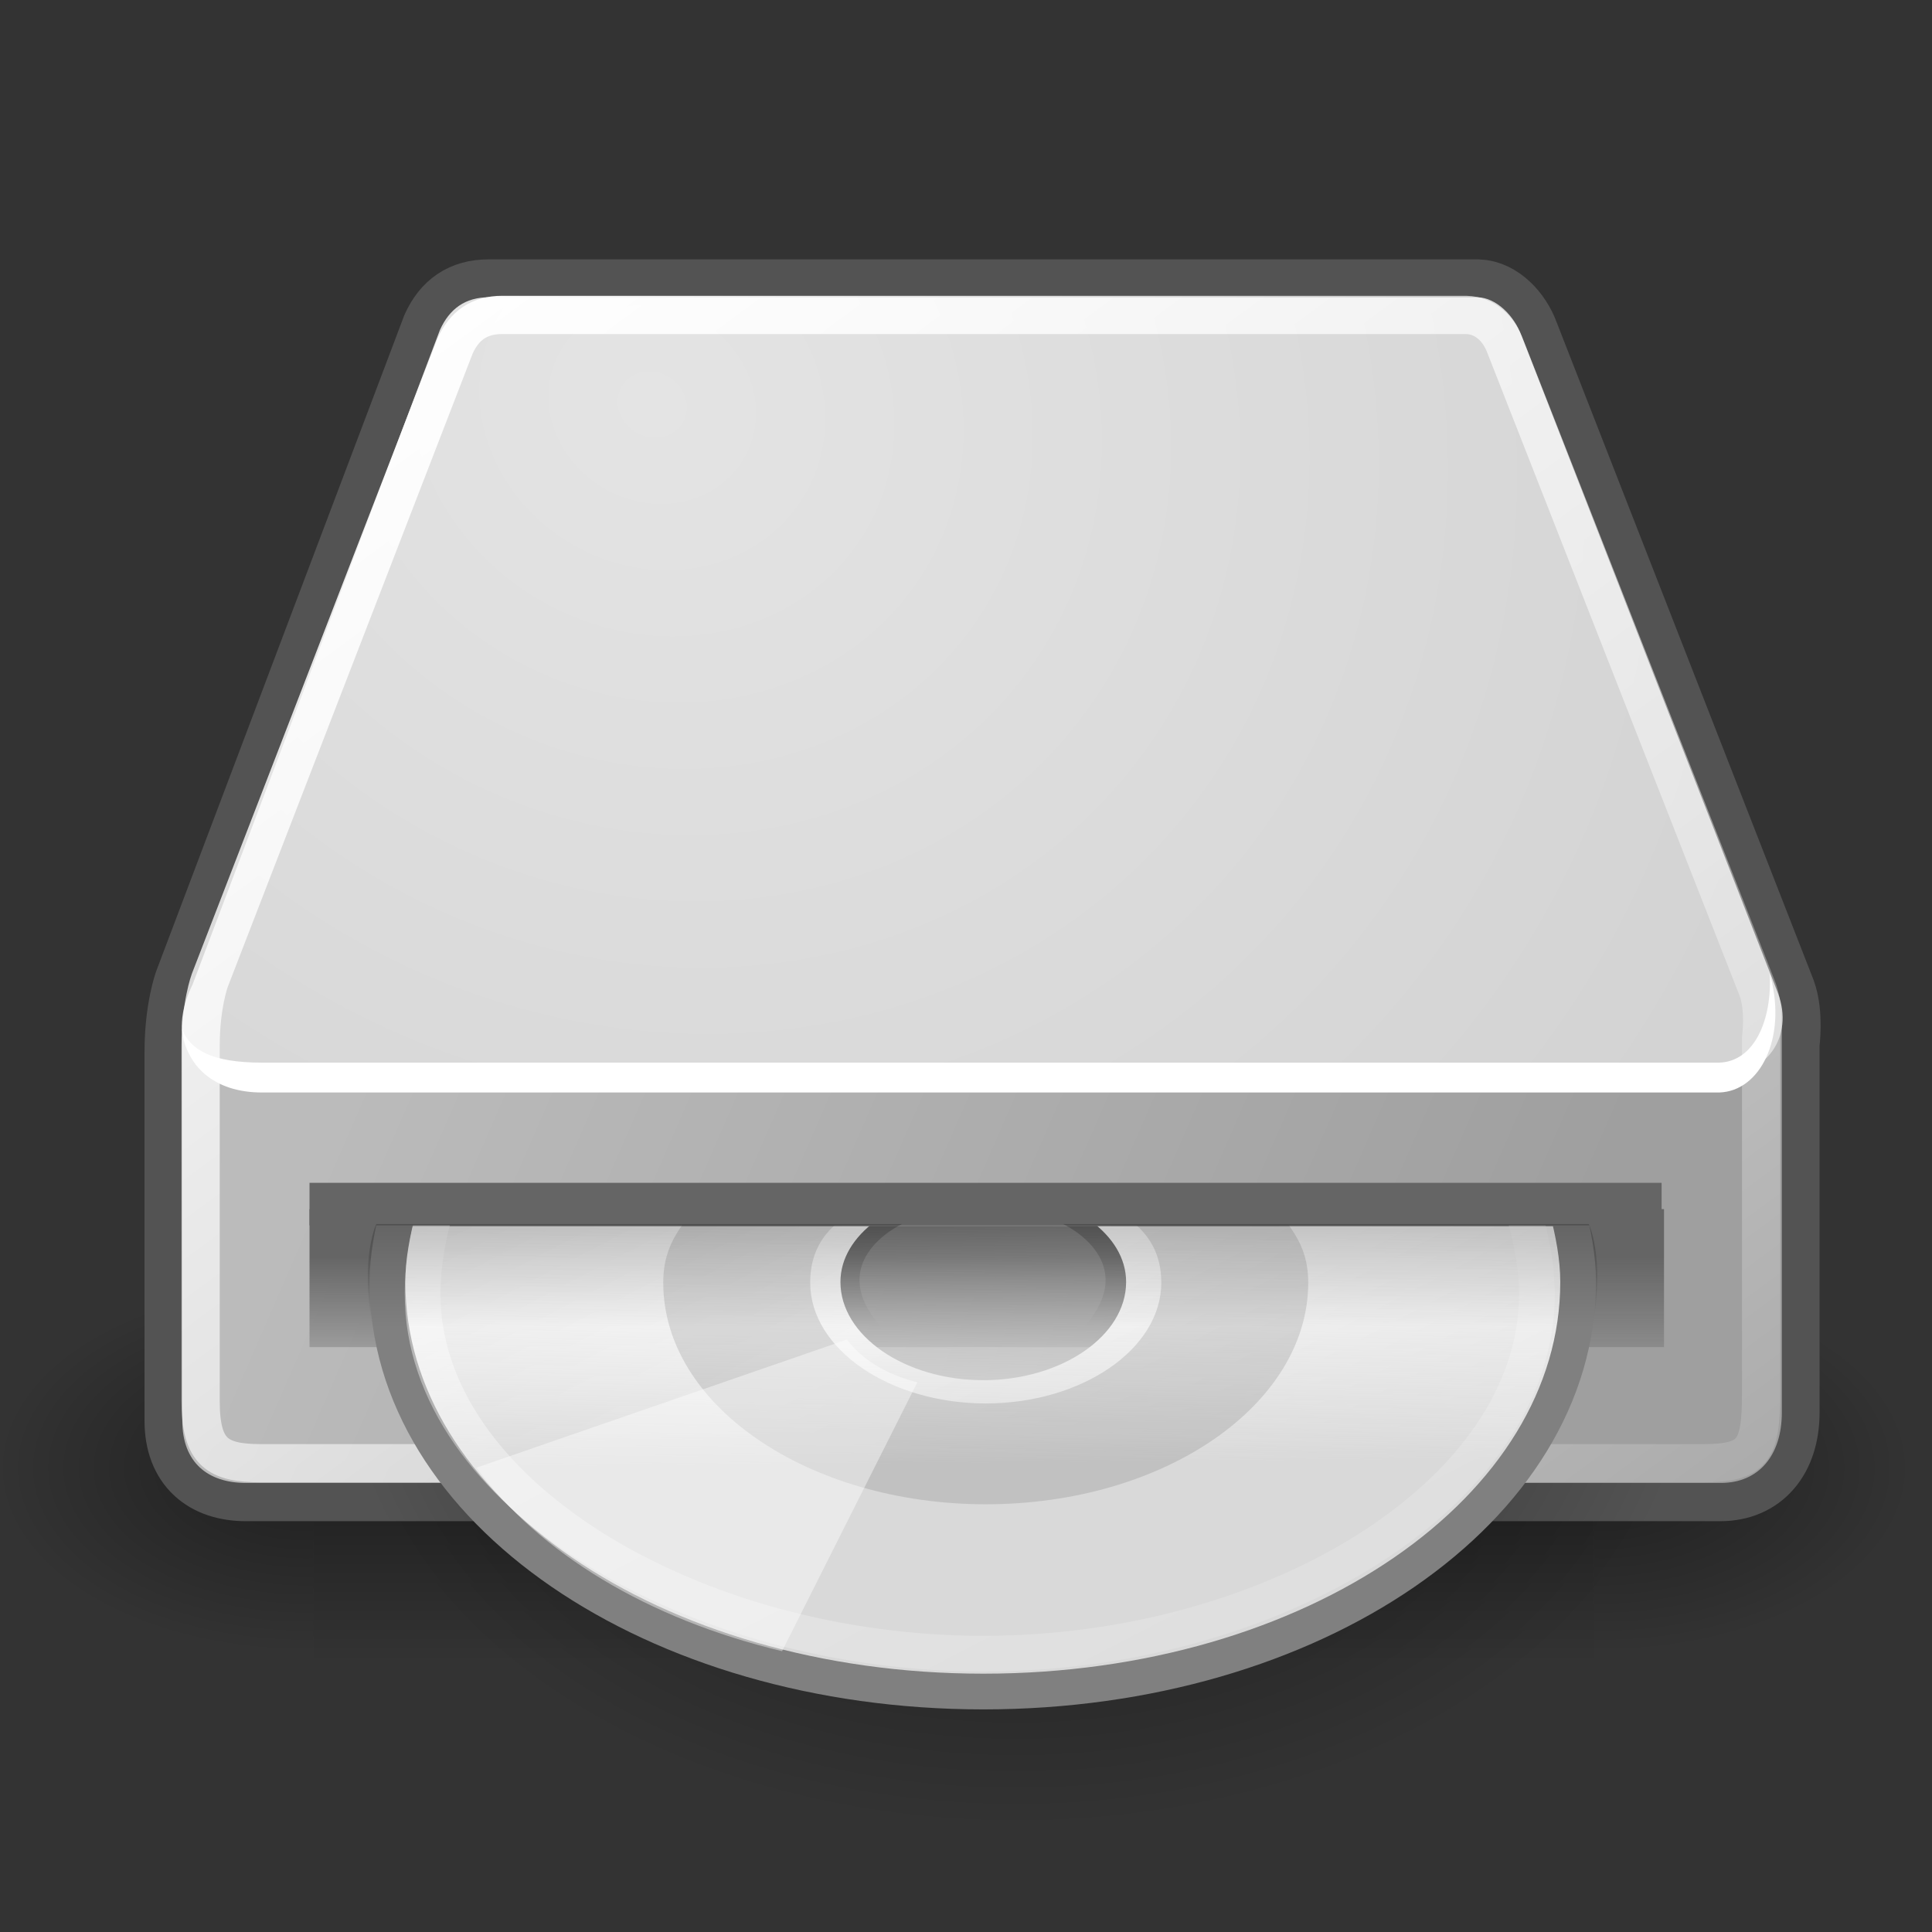 <?xml version="1.0" encoding="UTF-8" standalone="no"?>
<!-- Created with Inkscape (http://www.inkscape.org/) -->

<svg
   xmlns:dc="http://purl.org/dc/elements/1.1/"
   xmlns:cc="http://creativecommons.org/ns#"
   xmlns:rdf="http://www.w3.org/1999/02/22-rdf-syntax-ns#"
   xmlns:svg="http://www.w3.org/2000/svg"
   xmlns="http://www.w3.org/2000/svg"
   xmlns:xlink="http://www.w3.org/1999/xlink"
   xmlns:sodipodi="http://sodipodi.sourceforge.net/DTD/sodipodi-0.dtd"
   xmlns:inkscape="http://www.inkscape.org/namespaces/inkscape"
   width="512"
   height="512"
   id="svg4907"
   version="1.1"
   inkscape:version="0.91 r13725"
   viewBox="0 0 512 512"
   sodipodi:docname="cdrom.svg">
  <rect x="0" y="0" width="512" height="512" fill="#333333" stroke="none"/>
  <defs
     id="defs4909">
    <linearGradient
       id="linearGradient6715"
       x1="302.86"
       gradientUnits="userSpaceOnUse"
       y1="366.65"
       gradientTransform="matrix(2.774,0,0,1.97,-1892.179,-872.885)"
       x2="302.86"
       y2="609.51">
      <stop
         id="stop5050"
         stop-color="#000"
         stop-opacity="0"
         offset="0" />
      <stop
         id="stop5056"
         stop-color="#000"
         offset="0.5" />
      <stop
         id="stop5052"
         stop-color="#000"
         stop-opacity="0"
         offset="1" />
    </linearGradient>
    <radialGradient
       id="radialGradient6717"
       cx="605.71"
       xlink:href="#linearGradient5060"
       gradientUnits="userSpaceOnUse"
       cy="486.65"
       r="117.14"
       gradientTransform="matrix(2.774,0,0,1.97,-1891.633,-872.885)" />
    <linearGradient
       id="linearGradient5060">
      <stop
         id="stop5062"
         stop-color="#000"
         offset="0" />
      <stop
         id="stop5064"
         stop-color="#000"
         stop-opacity="0"
         offset="1" />
    </linearGradient>
    <radialGradient
       id="radialGradient6719"
       cx="605.71"
       xlink:href="#linearGradient5060"
       gradientUnits="userSpaceOnUse"
       cy="486.65"
       r="117.14"
       gradientTransform="matrix(-2.774,0,0,1.97,112.762,-872.885)" />
    <radialGradient
       id="radialGradient2171"
       cx="24.218"
       gradientUnits="userSpaceOnUse"
       cy="33.769"
       r="17.678"
       gradientTransform="matrix(1,0,0,0.695,0,10.3)">
      <stop
         id="stop2167"
         stop-color="#000"
         offset="0" />
      <stop
         id="stop2169"
         stop-color="#000"
         stop-opacity="0"
         offset="1" />
    </radialGradient>
    <linearGradient
       id="linearGradient4234"
       x1="7.605"
       gradientUnits="userSpaceOnUse"
       y1="28.481"
       gradientTransform="translate(0,-1.945)"
       x2="36.183"
       y2="40.944">
      <stop
         id="stop4230"
         stop-color="#BBB"
         offset="0" />
      <stop
         id="stop4232"
         stop-color="#9f9f9f"
         offset="1" />
    </linearGradient>
    <radialGradient
       id="radialGradient4250"
       cx="15.571"
       gradientUnits="userSpaceOnUse"
       cy="2.958"
       r="20.936"
       gradientTransform="matrix(1.286,0.782,-0.711,1.17,-2.354,-6.821)">
      <stop
         id="stop4246"
         stop-color="#e4e4e4"
         offset="0" />
      <stop
         id="stop4248"
         stop-color="#d3d3d3"
         offset="1" />
    </radialGradient>
    <linearGradient
       id="linearGradient4260"
       x1="12.378"
       gradientUnits="userSpaceOnUse"
       y1="4.433"
       gradientTransform="translate(0,-1.945)"
       x2="44.096"
       y2="47.621">
      <stop
         id="stop4256"
         stop-color="#FFF"
         offset="0" />
      <stop
         id="stop4258"
         stop-color="#FFF"
         stop-opacity="0"
         offset="1" />
    </linearGradient>
    <linearGradient
       id="linearGradient2321"
       x1="24.307"
       gradientUnits="userSpaceOnUse"
       y1="33.693"
       x2="24.307"
       y2="37.609">
      <stop
         id="stop2353"
         stop-color="#656565"
         offset="0" />
      <stop
         id="stop2355"
         stop-color="#656565"
         stop-opacity="0"
         offset="1" />
    </linearGradient>
    <linearGradient
       id="linearGradient2155"
       x1="14.997"
       gradientUnits="userSpaceOnUse"
       y1="11.188"
       gradientTransform="matrix(0.953,0,0,0.657,1.345,19.22)"
       x2="32.511"
       y2="34.307">
      <stop
         id="stop3034"
         stop-color="#ebebeb"
         offset="0" />
      <stop
         id="stop3036"
         stop-color="#FFF"
         offset="0.5" />
      <stop
         id="stop3038"
         stop-color="#ebebeb"
         offset="1" />
    </linearGradient>
    <linearGradient
       id="linearGradient2343"
       x1="26.333"
       gradientUnits="userSpaceOnUse"
       y1="34.172"
       gradientTransform="matrix(0.8,0,0,0.552,4.726,20.599)"
       x2="26.194"
       y2="21.988">
      <stop
         id="stop2347"
         stop-color="#d9d9d9"
         offset="0" />
      <stop
         id="stop2349"
         stop-color="#EEE"
         stop-opacity="0"
         offset="1" />
    </linearGradient>
    <linearGradient
       id="linearGradient2161"
       x1="10.502"
       gradientUnits="userSpaceOnUse"
       y1="3.61"
       gradientTransform="matrix(0.739,0,0,0.509,6.216,21.992)"
       x2="48.799"
       y2="54.698">
      <stop
         id="stop6038"
         stop-color="#FFF"
         offset="0" />
      <stop
         id="stop6040"
         stop-color="#FFF"
         stop-opacity="0"
         offset="1" />
    </linearGradient>
    <linearGradient
       id="linearGradient2341"
       x1="24.307"
       gradientUnits="userSpaceOnUse"
       y1="32.791"
       gradientTransform="matrix(1,0,0,0.799,0,6.605)"
       x2="24.307"
       y2="34.201">
      <stop
         id="stop2317"
         stop-color="#656565"
         offset="0" />
      <stop
         id="stop2319"
         stop-color="#656565"
         stop-opacity="0"
         offset="1" />
    </linearGradient>
    <linearGradient
       id="linearGradient2335"
       x1="23.375"
       xlink:href="#linearGradient5060"
       gradientUnits="userSpaceOnUse"
       y1="28.434"
       x2="23.375"
       y2="32.938" />
    <linearGradient
       inkscape:collect="always"
       xlink:href="#linearGradient5060"
       id="linearGradient5588"
       gradientUnits="userSpaceOnUse"
       x1="23.375"
       y1="28.434"
       x2="23.375"
       y2="32.938" />
  </defs>
  <sodipodi:namedview
     id="base"
     pagecolor="#ffffff"
     bordercolor="#666666"
     borderopacity="1.0"
     inkscape:pageopacity="0.0"
     inkscape:pageshadow="2"
     inkscape:zoom="0.48613591"
     inkscape:cx="81.891357"
     inkscape:cy="43.052903"
     inkscape:current-layer="layer1"
     showgrid="true"
     inkscape:document-units="px"
     inkscape:grid-bbox="true"
     inkscape:window-width="1410"
     inkscape:window-height="855"
     inkscape:window-x="30"
     inkscape:window-y="0"
     inkscape:window-maximized="1" />
  <g
     id="layer1"
     inkscape:label="Layer 1"
     inkscape:groupmode="layer"
     transform="translate(0,448)">
    <g
       id="layer2"
       transform="matrix(10.132,0,0,10.132,15.139,-430.107)">
      <g
         style="fill-rule:nonzero"
         id="g6707"
         transform="matrix(0.025,0,0,0.021,45.691,34.828)">
        <rect
           id="rect6709"
           style="color:#000000;opacity:0.402;fill:url(#linearGradient6715)"
           height="478.36"
           width="1339.6"
           y="-150.7"
           x="-1559.3" />
        <path
           inkscape:connector-curvature="0"
           id="path6711"
           style="color:#000000;opacity:0.402;fill:url(#radialGradient6717)"
           d="m -219.62,-150.68 0,478.33 c 142.87,0.9 345.4,-107.17 345.4,-239.2 0,-132.03 -159.44,-239.13 -345.4,-239.13 z" />
        <path
           inkscape:connector-curvature="0"
           id="path6713"
           style="color:#000000;opacity:0.402;fill:url(#radialGradient6719)"
           d="m -1559.3,-150.68 0,478.33 c -142.87,0.9 -345.4,-107.17 -345.4,-239.2 0,-132.03 159.44,-239.13 345.4,-239.13 z" />
      </g>
      <path
         inkscape:connector-curvature="0"
         id="path4196"
         style="fill:none;stroke:#535353;stroke-width:2;stroke-linecap:round;stroke-linejoin:round;stroke-miterlimit:4;stroke-dasharray:none"
         d="m 11.286,6.018 c -0.625,0 -1.031,0.29 -1.281,0.844 -10e-7,0 -6.469,17.104 -6.469,17.104 0,0 -0.25,0.672 -0.25,1.781 l 0,9.65 c 0,1.083 0.658,1.625 1.656,1.625 l 38.562,0 c 0.985,0 1.594,-0.718 1.594,-1.844 l 0,-9.65 c 0,0 0.106,-0.77 -0.094,-1.312 l -6.718,-17.198 c -0.185,-0.512 -0.637,-0.988 -1.125,-1 l -25.875,0 z"
         stroke-miterlimit="4" />
      <path
         inkscape:connector-curvature="0"
         id="path2163"
         style="color:#000000;opacity:0.566;fill:url(#radialGradient2171);fill-rule:evenodd"
         d="m 41.896,33.769 a 17.678,12.286 0 1 1 -35.355,0 17.678,12.286 0 1 1 35.355,0 z"
         transform="translate(0.884,1.260942e-6)" />
      <path
         style="fill:url(#linearGradient4234);fill-rule:evenodd"
         inkscape:connector-curvature="0"
         id="path4170"
         d="m 3.274,25.052 0.765,-0.692 37.61,0.062 3.462,0.317 0,10.439 c 0,1.126 -0.607,1.843 -1.592,1.843 l -38.583,0 c -0.998,0 -1.662,-0.542 -1.662,-1.625 l 0,-10.345 z" />
      <path
         style="fill:url(#radialGradient4250);fill-rule:evenodd"
         inkscape:connector-curvature="0"
         id="path3093"
         d="m 3.549,23.97 c -0.714,1.464 -6.156e-4,2.393 1.036,2.393 l 39,0 C 44.704,26.339 45.43,25.351 45.013,24.22 L 38.298,7.009 c -0.184,-0.512 -0.655,-0.988 -1.143,-1 l -25.857,0 c -0.625,0 -1.036,0.304 -1.286,0.857 0,0 -6.464,17.104 -6.464,17.104 z" />
      <path
         style="fill:#ffffff;fill-rule:evenodd"
         inkscape:connector-curvature="0"
         id="path4201"
         d="m 44.796,23.684 c 0.064,1.25 -0.414,2.316 -1.322,2.344 0,0 -38.119,-10e-7 -38.119,0 -1.289,0 -1.868,-0.325 -2.084,-0.868 0.092,0.944 0.826,1.649 2.084,1.649 -10e-8,-1e-6 38.119,0 38.119,0 1.076,-0.033 1.753,-1.424 1.352,-2.995 l -0.03,-0.13 z" />
      <path
         inkscape:connector-curvature="0"
         id="path4252"
         style="fill:none;stroke:url(#linearGradient4260);stroke-width:1;stroke-linecap:round;stroke-linejoin:round;stroke-miterlimit:4;stroke-dasharray:none"
         d="m 11.643,6.471 c -0.602,0 -0.993,0.279 -1.234,0.812 -10e-7,0 -6.415,16.591 -6.415,16.591 0,0 -0.241,0.647 -0.241,1.715 l 0,9.29 c 0,1.355 0.444,1.627 1.595,1.627 l 37.687,0 c 1.323,0 1.534,-0.316 1.534,-1.837 l 0,-9.29 c 0,0 0.102,-0.742 -0.09,-1.264 l -6.594,-16.805 c -0.178,-0.493 -0.551,-0.826 -1.021,-0.838 l -25.223,0 z"
         stroke-miterlimit="4" />
      <g
         id="g2142"
         transform="matrix(0.934,0,0,0.934,1.613,-0.368)">
        <rect
           id="rect2151"
           style="color:#000000;fill:url(#linearGradient2321);fill-rule:evenodd"
           height="3.865"
           width="37.931"
           y="32.363"
           x="5.341" />
        <path
           style="fill:url(#linearGradient2155);fill-rule:nonzero"
           inkscape:connector-curvature="0"
           id="path3040"
           d="m 7.992,31.81 c -0.275,0.831 -0.469,1.703 -0.469,2.594 -1e-6,6.37 7.448,11.469 16.687,11.469 9.24,0 16.656,-5.098 16.656,-11.469 0,-0.887 -0.165,-1.766 -0.438,-2.594 l -15.563,0 c 1.84,0.245 3.344,1.259 3.344,2.594 0,1.51 -1.809,2.75 -4,2.75 -2.191,0 -4,-1.24 -4,-2.75 1e-6,-1.334 1.504,-2.349 3.344,-2.594 l -15.562,0 z" />
        <path
           style="fill:url(#linearGradient2343);fill-rule:nonzero;stroke:#808080;stroke-miterlimit:4"
           inkscape:connector-curvature="0"
           id="path3049"
           d="m 7.836,32.342 c -0.173,0.666 -0.312,1.361 -0.312,2.062 0,6.37 7.448,11.469 16.687,11.469 9.24,0 16.656,-5.098 16.656,-11.469 0,-0.701 -0.14,-1.397 -0.312,-2.062 l -32.719,0 z"
           stroke-miterlimit="4" />
        <path
           style="opacity:0.11;fill-rule:nonzero"
           inkscape:connector-curvature="0"
           id="path3051"
           d="m 16.572,31.835 c -0.773,0.92 -1.325,1.459 -1.325,2.588 -10e-7,3.473 4.11,6.206 9.031,6.206 5.037,-10e-7 9.031,-2.814 9.031,-6.206 0,-1.145 -0.586,-1.673 -1.36,-2.588 l -5.377,0 c 1.678,0.543 2.622,1.237 2.622,2.588 1e-6,1.858 -2.222,3.382 -4.916,3.382 -2.694,0 -4.916,-1.524 -4.916,-3.382 0,-1.351 0.919,-2.045 2.599,-2.588 l -5.388,0 z" />
        <path
           style="fill:#ffffff;fill-opacity:0.418;fill-rule:nonzero"
           inkscape:connector-curvature="0"
           id="path4214"
           d="m 18.574,44.743 3.789,-7.531 c -0.877,-0.216 -1.549,-0.639 -1.972,-1.196 l -10.378,3.588 c 1.75,2.385 4.795,4.24 8.562,5.139 z" />
        <path
           style="opacity:0.546;fill:none;stroke:url(#linearGradient2161);stroke-miterlimit:4"
           inkscape:connector-curvature="0"
           id="path5264"
           d="m 8.912,32.268 c -0.249,0.74 -0.404,1.68 -0.404,2.473 0,5.591 7.594,10.072 15.703,10.072 8.109,-1e-6 15.502,-4.482 15.502,-10.072 -1e-6,-0.794 -0.184,-1.733 -0.433,-2.473 l -30.368,0 z"
           stroke-miterlimit="4" />
        <rect
           id="rect4963"
           style="color:#000000;fill:url(#linearGradient2341);fill-rule:evenodd"
           height="1.191"
           width="37.864"
           y="31.627"
           x="5.341" />
      </g>
      <path
         style="opacity:0.36;fill:url(#linearGradient5588);fill-rule:evenodd"
         inkscape:connector-curvature="0"
         id="path2325"
         d="m 26.312,30.25 13.75,0 c 0,0 0.541,1.121 -0.062,3.375 0,0 -13.312,-0.5 -13.312,-0.5 1.85,-1.85 -0.375,-2.875 -0.375,-2.875 z" />
      <path
         style="opacity:0.36;fill:url(#linearGradient2335);fill-rule:evenodd"
         inkscape:connector-curvature="0"
         id="path2327"
         d="m 22.098,30.25 -13.75,0 c 0,0 -0.541,1.121 0.062,3.375 0,0 13.312,-0.5 13.312,-0.5 -1.85,-1.85 0.375,-2.875 0.375,-2.875 z" />
    </g>
  </g>
</svg>

